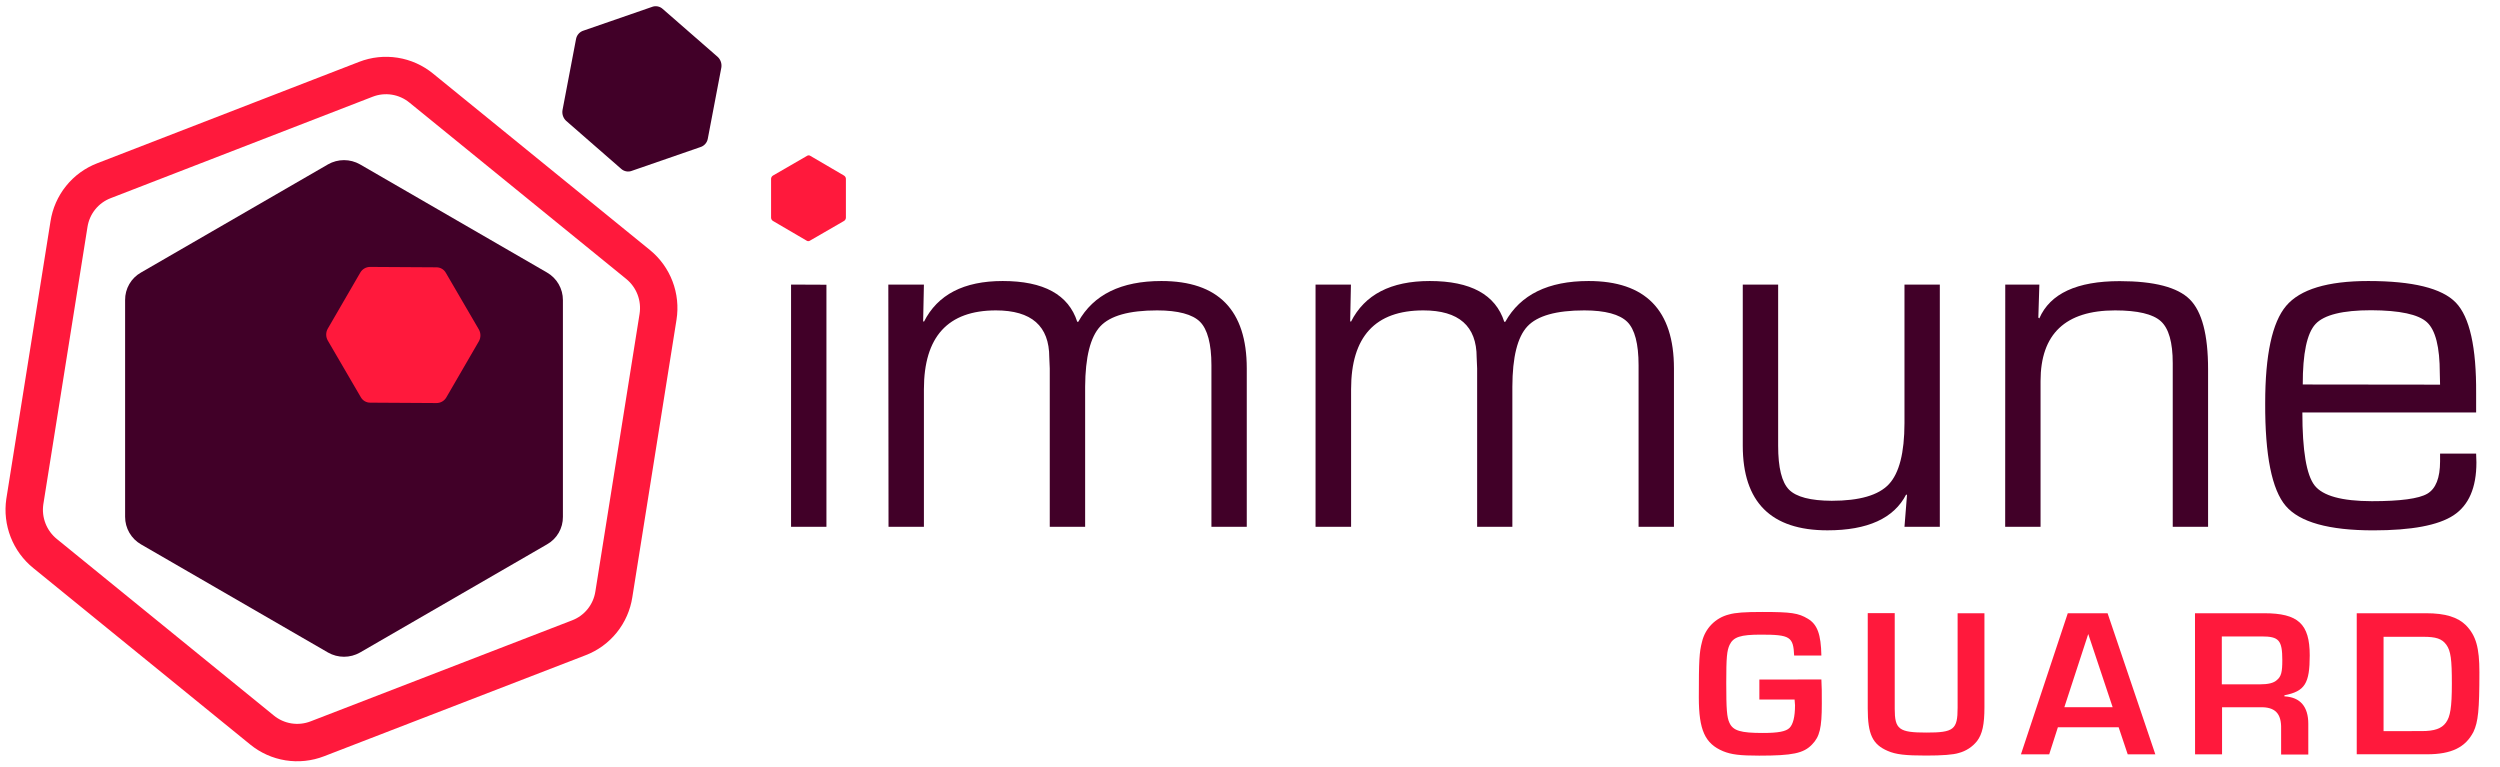 <svg width="401" height="123" viewBox="0 0 401 123" fill="none" xmlns="http://www.w3.org/2000/svg">
<path d="M132.56 29.021V35.425H126.885V29.021H132.56ZM132.56 45.67V84.501H126.885V45.645L132.56 45.67Z" fill="#410028"/>
<path d="M142.487 45.645H148.195L148.073 51.497L148.195 51.619C150.386 47.256 154.6 45.075 160.835 45.075C167.406 45.075 171.392 47.256 172.792 51.619H172.952C175.386 47.256 179.832 45.075 186.288 45.075C195.417 45.075 199.982 49.749 199.982 59.098V84.501H194.313V58.573C194.313 55.154 193.675 52.81 192.487 51.619C191.3 50.428 188.976 49.788 185.599 49.788C181.109 49.788 178.07 50.641 176.482 52.349C174.895 54.057 174.086 57.282 174.056 62.025V84.501H168.381V59.098L168.304 57.312C168.304 52.296 165.453 49.788 159.75 49.788C152.046 49.788 148.195 54.003 148.195 62.434V84.501H142.519L142.487 45.645Z" fill="#410028"/>
<path d="M211.014 45.645H216.689L216.568 51.497L216.689 51.619C218.881 47.256 223.094 45.075 229.329 45.075C235.901 45.075 239.887 47.256 241.287 51.619H241.446C243.881 47.256 248.335 45.075 254.808 45.075C263.937 45.075 268.502 49.749 268.502 59.098V84.501H262.827V58.573C262.827 55.154 262.22 52.81 261.007 51.619C259.794 50.428 257.496 49.788 254.119 49.788C249.633 49.788 246.592 50.641 244.996 52.349C243.4 54.057 242.596 57.282 242.583 62.025V84.501H236.933V59.098L236.856 57.312C236.856 52.296 234.005 49.788 228.302 49.788C220.577 49.788 216.715 54.003 216.715 62.434V84.501H211.014V45.645Z" fill="#410028"/>
<path d="M311.147 45.645V84.501H305.478L305.881 79.423L305.759 79.301C303.789 83.143 299.573 85.064 293.113 85.064C284.068 85.064 279.544 80.539 279.54 71.489V45.645H285.215V71.495C285.215 75.017 285.796 77.365 286.958 78.539C288.12 79.713 290.401 80.308 293.802 80.326C298.267 80.326 301.327 79.438 302.982 77.662C304.638 75.886 305.47 72.629 305.478 67.89V45.645H311.147Z" fill="#410028"/>
<path d="M321.643 45.645H327.114L326.948 50.947L327.107 51.068C328.84 47.085 333.136 45.094 339.997 45.094C345.53 45.094 349.277 46.069 351.239 48.02C353.201 49.971 354.18 53.711 354.176 59.239V84.501H348.507V58.246C348.507 54.908 347.868 52.665 346.591 51.517C345.315 50.368 342.872 49.792 339.263 49.788C331.291 49.788 327.305 53.568 327.305 61.128V84.501H321.63L321.643 45.645Z" fill="#410028"/>
<path d="M391.388 72.757H397.172L397.217 74.178C397.217 78.221 395.993 81.047 393.546 82.656C391.099 84.266 386.811 85.07 380.682 85.07C373.553 85.07 368.872 83.764 366.637 81.152C364.403 78.539 363.303 73.045 363.337 64.669C363.337 56.913 364.458 51.709 366.701 49.058C368.944 46.407 373.332 45.079 379.865 45.075C387.002 45.075 391.684 46.227 393.91 48.533C396.136 50.838 397.223 55.698 397.172 63.113V66.161H369.299C369.299 72.291 369.955 76.193 371.266 77.867C372.577 79.54 375.637 80.381 380.446 80.39C385.013 80.39 387.977 79.99 389.339 79.192C390.701 78.394 391.384 76.665 391.388 74.005V72.757ZM391.388 61.698L391.344 59.873C391.344 55.672 390.656 52.942 389.281 51.683C387.907 50.424 384.928 49.783 380.344 49.762C375.756 49.762 372.777 50.501 371.406 51.978C370.036 53.455 369.355 56.686 369.363 61.672L391.388 61.698Z" fill="#410028"/>
<path d="M292.149 108.987C292.219 110.14 292.219 110.953 292.219 112.887C292.219 116.761 291.881 118.151 290.661 119.406C289.308 120.834 287.514 121.205 282.17 121.205C279.093 121.205 277.702 121.032 276.386 120.494C273.475 119.271 272.492 117.1 272.492 111.875C272.492 105.933 272.562 104.607 273.003 102.949C273.248 101.893 273.779 100.925 274.537 100.152C275.295 99.38 276.251 98.832 277.299 98.569C278.346 98.261 279.853 98.159 282.675 98.159C287.31 98.159 288.459 98.332 289.984 99.248C291.51 100.163 292.085 101.758 292.149 105.152H287.782C287.648 102.136 287.144 101.796 282.439 101.796C279.189 101.796 278.04 102.168 277.433 103.423C276.993 104.37 276.891 105.427 276.891 109.532C276.891 113.809 276.993 115.064 277.402 115.935C277.976 117.216 279.227 117.568 282.745 117.568C285.216 117.568 286.467 117.331 287.041 116.755C287.616 116.178 287.922 114.955 287.922 113.124C287.922 113.021 287.884 112.612 287.852 112.202H282.202V109L292.149 108.987Z" fill="#FF193C"/>
<path d="M318.304 98.364V113.431C318.304 116.217 317.966 117.741 317.123 118.861C316.373 119.805 315.338 120.479 314.173 120.782C313.299 121.058 311.537 121.192 308.932 121.192C305.619 121.192 304.093 121.019 302.778 120.443C300.339 119.393 299.586 117.766 299.586 113.655V98.351H303.914V113.7C303.914 116.991 304.591 117.504 308.99 117.504C313.388 117.504 314.001 117.03 314.001 113.534V98.364H318.304Z" fill="#FF193C"/>
<path d="M330.083 116.658L328.691 121H324.158L331.672 98.364H338.056L345.717 121H341.287L339.831 116.658H330.083ZM334.954 101.694L331.123 113.431H338.867L334.954 101.694Z" fill="#FF193C"/>
<path d="M352.076 98.364H363.171C368.617 98.364 370.481 100.061 370.481 105.119C370.481 109.634 369.702 110.883 366.421 111.523V111.696C368.974 111.83 370.251 113.354 370.251 116.108V121.026H365.891V116.902C365.955 114.424 364.908 113.374 362.507 113.444H356.417V121H352.088L352.076 98.364ZM362.463 109.768C363.816 109.768 364.691 109.563 365.201 109.09C365.91 108.513 366.082 107.809 366.082 105.888C366.082 102.686 365.54 102.084 362.763 102.084H356.379V109.768H362.463Z" fill="#FF193C"/>
<path d="M378.02 98.364H389.147C392.263 98.364 394.223 99.004 395.531 100.285C397.153 101.95 397.696 103.884 397.696 107.822C397.696 113.931 397.491 115.794 396.744 117.388C395.468 119.867 393.227 120.987 389.301 120.987H378.02V98.364ZM388.439 117.267C390.501 117.267 391.631 116.863 392.327 115.909C393.022 114.955 393.278 113.502 393.278 109.634C393.278 105.766 393.106 104.409 392.397 103.423C391.688 102.436 390.705 102.142 388.707 102.142H382.323V117.273L388.439 117.267Z" fill="#FF193C"/>
<path fill-rule="evenodd" clip-rule="evenodd" d="M20.067 82.9V48.129C20.058 47.231 20.29 46.346 20.74 45.569C21.189 44.791 21.838 44.15 22.62 43.711L52.625 26.358C53.404 25.916 54.284 25.685 55.179 25.685C56.074 25.685 56.953 25.916 57.733 26.358L87.737 43.711C88.514 44.156 89.159 44.799 89.608 45.575C90.056 46.351 90.292 47.232 90.291 48.129V82.9C90.3 83.798 90.067 84.683 89.618 85.46C89.169 86.237 88.519 86.879 87.737 87.318L57.733 104.671C56.953 105.112 56.074 105.344 55.179 105.344C54.284 105.344 53.404 105.112 52.625 104.671L22.62 87.318C21.844 86.873 21.199 86.23 20.75 85.454C20.302 84.678 20.066 83.797 20.067 82.9Z" fill="#410028"/>
<path d="M7.235 88.791L42.028 117.094C43.252 118.094 44.717 118.751 46.276 118.998C47.834 119.245 49.43 119.075 50.902 118.503L92.845 102.302C94.313 101.741 95.607 100.8 96.594 99.573C97.581 98.347 98.226 96.88 98.463 95.322L105.549 50.819C105.796 49.263 105.631 47.669 105.071 46.196C104.511 44.724 103.575 43.425 102.357 42.43L67.564 14.127C66.341 13.127 64.875 12.47 63.317 12.223C61.758 11.976 60.162 12.146 58.69 12.718L16.683 28.983C15.215 29.544 13.921 30.485 12.934 31.712C11.947 32.938 11.303 34.405 11.065 35.963L3.979 80.466C3.754 82.018 3.936 83.602 4.507 85.062C5.078 86.522 6.018 87.807 7.235 88.791V88.791Z" stroke="#FF193C" stroke-width="6"/>
<path fill-rule="evenodd" clip-rule="evenodd" d="M115.125 9.132L106.315 1.448C106.08 1.228 105.786 1.08 105.469 1.024C105.152 0.967 104.825 1.003 104.528 1.128L93.611 4.906C93.305 4.996 93.03 5.17 92.816 5.407C92.602 5.644 92.457 5.936 92.398 6.251L90.228 17.649C90.173 17.962 90.197 18.284 90.297 18.586C90.398 18.888 90.571 19.16 90.802 19.378L99.612 27.062C99.848 27.282 100.142 27.43 100.459 27.486C100.776 27.543 101.103 27.507 101.4 27.382L112.316 23.604C112.623 23.514 112.898 23.341 113.112 23.103C113.326 22.866 113.47 22.574 113.529 22.259L115.7 10.861C115.754 10.548 115.73 10.226 115.63 9.924C115.53 9.622 115.356 9.35 115.125 9.132Z" fill="#410028"/>
<path fill-rule="evenodd" clip-rule="evenodd" d="M59.393 64.586L69.99 64.65C70.311 64.655 70.628 64.575 70.909 64.418C71.189 64.26 71.423 64.031 71.586 63.754L76.821 54.725C76.978 54.44 77.06 54.121 77.06 53.796C77.06 53.471 76.978 53.152 76.821 52.868L71.522 43.775C71.373 43.5 71.151 43.271 70.881 43.113C70.611 42.955 70.303 42.874 69.99 42.878L59.393 42.814C59.072 42.809 58.755 42.889 58.474 43.047C58.194 43.204 57.96 43.433 57.797 43.711L52.562 52.74C52.405 53.024 52.323 53.343 52.323 53.668C52.323 53.993 52.405 54.312 52.562 54.597L57.861 63.69C58.01 63.965 58.232 64.194 58.502 64.352C58.772 64.509 59.08 64.591 59.393 64.586Z" fill="#FF193C"/>
<path fill-rule="evenodd" clip-rule="evenodd" d="M135.362 28.151C135.454 28.203 135.53 28.277 135.586 28.366C135.642 28.456 135.675 28.558 135.682 28.663V34.938C135.675 35.043 135.642 35.145 135.586 35.234C135.53 35.324 135.454 35.398 135.362 35.45L129.936 38.588C129.853 38.65 129.752 38.684 129.649 38.684C129.545 38.684 129.444 38.65 129.361 38.588L123.999 35.45C123.908 35.398 123.831 35.324 123.775 35.234C123.72 35.145 123.687 35.043 123.68 34.938V28.663C123.687 28.558 123.72 28.456 123.775 28.366C123.831 28.277 123.908 28.203 123.999 28.151L129.425 25.013C129.508 24.951 129.609 24.917 129.713 24.917C129.816 24.917 129.917 24.951 130 25.013L135.362 28.151Z" fill="#FF193C"/>
</svg>
